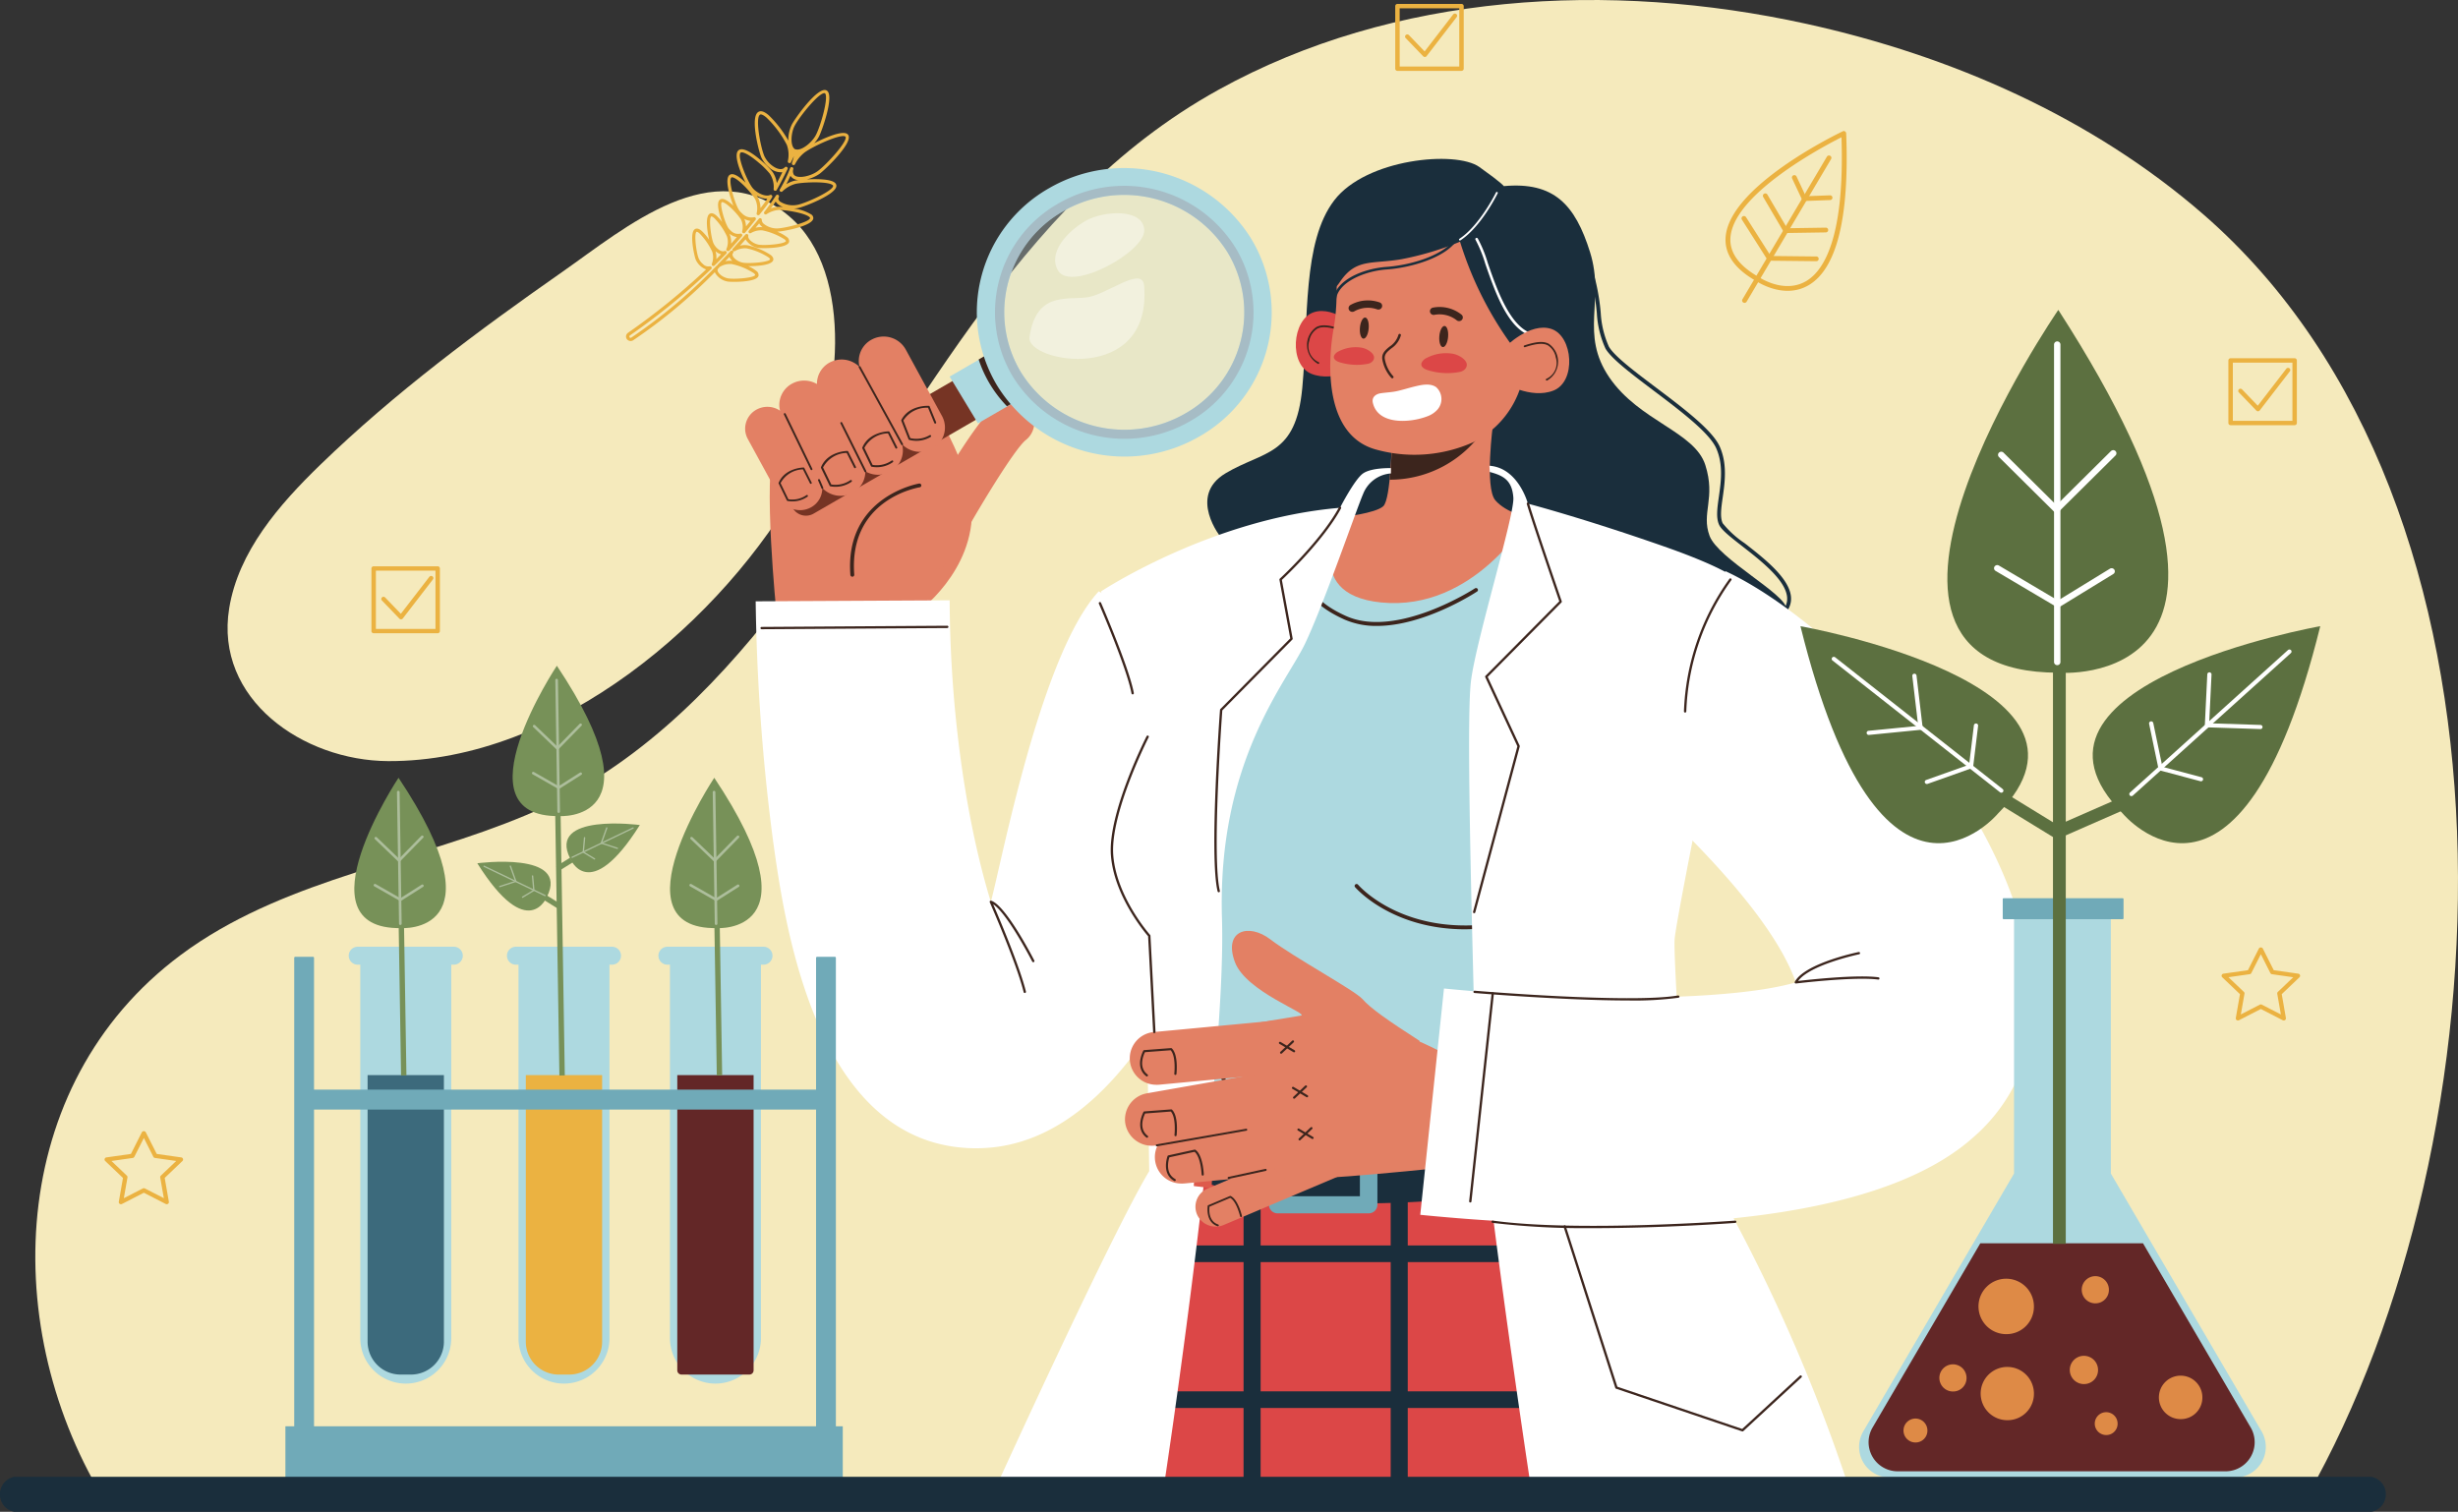 <svg id="Grupo_1076474" data-name="Grupo 1076474" xmlns="http://www.w3.org/2000/svg" xmlns:xlink="http://www.w3.org/1999/xlink" width="358" height="220.215" viewBox="0 0 358 220.215">
  <rect x="0" y="0" width="358" height="220.215" fill="#333333" stroke="none"/>
  <defs>
    <clipPath id="clip-path">
      <rect id="Rectángulo_378096" data-name="Rectángulo 378096" width="358" height="220.215" fill="none"/>
    </clipPath>
    <clipPath id="clip-path-2">
      <rect id="Rectángulo_378095" data-name="Rectángulo 378095" width="357.998" height="220.215" fill="none"/>
    </clipPath>
    <clipPath id="clip-path-3">
      <rect id="Rectángulo_378084" data-name="Rectángulo 378084" width="38.997" height="38.12" fill="none"/>
    </clipPath>
    <clipPath id="clip-path-4">
      <rect id="Rectángulo_378085" data-name="Rectángulo 378085" width="37.682" height="36.835" fill="none"/>
    </clipPath>
    <clipPath id="clip-path-5">
      <rect id="Rectángulo_378086" data-name="Rectángulo 378086" width="12.986" height="9.266" fill="none"/>
    </clipPath>
    <clipPath id="clip-path-6">
      <rect id="Rectángulo_378087" data-name="Rectángulo 378087" width="16.757" height="11.708" fill="none"/>
    </clipPath>
  </defs>
  <g id="Grupo_1075555" data-name="Grupo 1075555" clip-path="url(#clip-path)">
    <g id="Grupo_1075554" data-name="Grupo 1075554">
      <g id="Grupo_1075553" data-name="Grupo 1075553" clip-path="url(#clip-path-2)">
        <path id="Trazado_820249" data-name="Trazado 820249" d="M39.876,138.257C13.707,156.673,11.9,192.276,27.283,217.99c16.458.6,319.818,2.272,321.109,0C377.875,166.141,382.2,73.763,333.308,31.241c-16.215-14.1-36.644-23.109-57.819-27.767-28.683-6.31-60.065-4.545-85.651,9.612-30.285,16.757-43.893,49.115-64.1,75.062-9.955,12.785-21.477,24.175-36.752,30.594-16.132,6.779-34.254,9.2-48.829,19.315l-.285.2" transform="translate(-12.381 0)" fill="#f5eabc"/>
        <path id="Trazado_820250" data-name="Trazado 820250" d="M194.73,100.752c9.748,8.28,7.5,28.2,1.722,38.589-11.223,20.174-35.357,40.894-60.143,40.77-12.374-.062-25.3-9-23.141-22.261,1.342-8.254,7.222-15.052,13.3-20.933,10.8-10.459,22.929-19.475,35.275-28.107,9.165-6.408,21.9-17.479,32.99-8.059" transform="translate(-79.786 -69.247)" fill="#f5eabc"/>
        <path id="Trazado_820251" data-name="Trazado 820251" d="M403.484,239.052s8.362-5.928,7.93-15.361c-.253-5.528-5.019-13.544-5.019-13.544s-21.945.008-23.708,4.593.281,24.553.281,24.553Z" transform="translate(-269.863 -149.857)" fill="#e38064"/>
        <path id="Trazado_820252" data-name="Trazado 820252" d="M453.36,227.7a3.412,3.412,0,0,0,3.243-1.743c3.959-7.226,9.243-15.837,10.878-17.149a3.268,3.268,0,0,0,.469-4.67,3.45,3.45,0,0,0-4.778-.458c-3.422,2.749-10.474,15.349-12.552,19.144a3.28,3.28,0,0,0,1.389,4.491,3.451,3.451,0,0,0,1.351.385" transform="translate(-318.079 -144.709)" fill="#e38064"/>
        <path id="Trazado_820253" data-name="Trazado 820253" d="M422.141,259.074a.3.3,0,0,0,.042,0,.278.278,0,0,0,.26-.3c-.823-10.9,9.111-12.656,9.535-12.726a.279.279,0,0,0,.232-.319.284.284,0,0,0-.325-.227c-.109.018-10.868,1.906-10.006,13.313a.28.28,0,0,0,.261.255" transform="translate(-298.024 -175.068)" fill="#3c251d"/>
        <path id="Trazado_820254" data-name="Trazado 820254" d="M422.756,186.652l-29.809,17.241a2.227,2.227,0,0,1-3.012-.755l-1.176-1.944a2.122,2.122,0,0,1,.772-2.944l29.809-17.241Z" transform="translate(-274.443 -129.079)" fill="#763424"/>
        <path id="Trazado_820410" data-name="Trazado 820410" d="M0,0,7.713.076l.08,7.965L.08,7.965Z" transform="translate(138.312 54.852) rotate(-30.611)" fill="#add9e0"/>
        <g id="Grupo_1075543" data-name="Grupo 1075543" transform="translate(144.248 26.433)" opacity="0.33">
          <g id="Grupo_1075542" data-name="Grupo 1075542">
            <g id="Grupo_1075541" data-name="Grupo 1075541" clip-path="url(#clip-path-3)">
              <path id="Trazado_820255" data-name="Trazado 820255" d="M527.756,101.491a19.748,19.748,0,0,0-26.706-6.7,18.819,18.819,0,0,0-6.851,26.1,19.747,19.747,0,0,0,26.706,6.7,18.819,18.819,0,0,0,6.851-26.1" transform="translate(-491.479 -92.135)" fill="#cee1df"/>
            </g>
          </g>
        </g>
        <path id="Trazado_820256" data-name="Trazado 820256" d="M490.26,180.107a14.373,14.373,0,0,1-1.578-3.687l-3.027,1.751a17.706,17.706,0,0,0,1.67,3.634,17.949,17.949,0,0,0,2.455,3.18l3.027-1.751a14.591,14.591,0,0,1-2.547-3.127" transform="translate(-343.116 -125.806)" fill="#3c251d"/>
        <path id="Trazado_820257" data-name="Trazado 820257" d="M517.129,124.438a21.8,21.8,0,0,1-29.445-7.384,20.773,20.773,0,0,1,7.554-28.783,21.8,21.8,0,0,1,29.444,7.384,20.772,20.772,0,0,1-7.553,28.782m-19.855-32.8a16.908,16.908,0,0,0-6.148,23.428,17.743,17.743,0,0,0,23.967,6.01,16.908,16.908,0,0,0,6.147-23.427,17.742,17.742,0,0,0-23.966-6.01" transform="translate(-342.437 -60.862)" fill="#add9e0"/>
        <g id="Grupo_1075546" data-name="Grupo 1075546" transform="translate(144.905 27.075)" opacity="0.52" style="mix-blend-mode: multiply;isolation: isolate">
          <g id="Grupo_1075545" data-name="Grupo 1075545">
            <g id="Grupo_1075544" data-name="Grupo 1075544" clip-path="url(#clip-path-4)">
              <path id="Trazado_820258" data-name="Trazado 820258" d="M528.777,103.41a19.111,19.111,0,0,0-25.815-6.474,18.212,18.212,0,0,0-6.622,25.235,19.111,19.111,0,0,0,25.816,6.474,18.212,18.212,0,0,0,6.622-25.234m-7.309,24.1A17.743,17.743,0,0,1,497.5,121.5a16.908,16.908,0,0,1,6.148-23.428,17.742,17.742,0,0,1,23.966,6.01,16.908,16.908,0,0,1-6.148,23.427" transform="translate(-493.718 -94.373)" fill="#9fa1ad"/>
            </g>
          </g>
        </g>
        <g id="Grupo_1075549" data-name="Grupo 1075549" transform="translate(153.673 31.06)" opacity="0.42">
          <g id="Grupo_1075548" data-name="Grupo 1075548">
            <g id="Grupo_1075547" data-name="Grupo 1075547" clip-path="url(#clip-path-5)">
              <path id="Trazado_820259" data-name="Trazado 820259" d="M528.01,109.386c2.581-1.493,8.379-1.894,8.565,1.292s-10.649,9.112-12.547,5.948c-1.549-2.581,1.315-5.7,3.982-7.24" transform="translate(-523.592 -108.262)" fill="#fff"/>
            </g>
          </g>
        </g>
        <g id="Grupo_1075552" data-name="Grupo 1075552" transform="translate(149.939 40.57)" opacity="0.42">
          <g id="Grupo_1075551" data-name="Grupo 1075551">
            <g id="Grupo_1075550" data-name="Grupo 1075550" clip-path="url(#clip-path-6)">
              <path id="Trazado_820260" data-name="Trazado 820260" d="M519.075,144.181c2.931-.276,8.26-4.777,8.5-1.693,1.134,14.52-17.21,11.106-16.7,7.473.909-6.43,5.11-5.49,8.2-5.781" transform="translate(-510.869 -141.412)" fill="#fff"/>
            </g>
          </g>
        </g>
        <path id="Trazado_820261" data-name="Trazado 820261" d="M393.175,172.763l5.29,9.7a3.508,3.508,0,0,1-1.5,4.8,3.681,3.681,0,0,1-4.32-.689,3.512,3.512,0,0,1-1.8,4.026,3.687,3.687,0,0,1-3.548-.086,3.521,3.521,0,0,1-1.907,3.152,3.682,3.682,0,0,1-4.366-.733,3.157,3.157,0,0,1-1.71,2.861,3.294,3.294,0,0,1-4.4-1.311l-4.743-8.694a3.121,3.121,0,0,1-.374-1.259,3.168,3.168,0,0,1,1.715-3.046,3.305,3.305,0,0,1,3.368.2,3.436,3.436,0,0,1-.106-.579,3.534,3.534,0,0,1,1.913-3.4,3.688,3.688,0,0,1,3.558.092,3.516,3.516,0,0,1,1.9-3.159,3.68,3.68,0,0,1,4.318.687,3.49,3.49,0,0,1-.115-.627,3.533,3.533,0,0,1,1.913-3.4,3.673,3.673,0,0,1,4.912,1.462" transform="translate(-261.26 -121.857)" fill="#e38064"/>
        <path id="Trazado_820262" data-name="Trazado 820262" d="M432.344,197.372a.144.144,0,0,0,.165.023.135.135,0,0,0,.057-.185l-6.185-11.248a.143.143,0,0,0-.19-.057.136.136,0,0,0-.057.185l6.185,11.249a.134.134,0,0,0,.025.033" transform="translate(-301.053 -132.559)" fill="#3c251d"/>
        <path id="Trazado_820263" data-name="Trazado 820263" d="M420.569,221.562a.143.143,0,0,0,.159.026.135.135,0,0,0,.065-.184l-3.511-7.042a.141.141,0,0,0-.187-.063.135.135,0,0,0-.065.183l3.511,7.042a.144.144,0,0,0,.028.037" transform="translate(-294.623 -152.808)" fill="#3c251d"/>
        <path id="Trazado_820264" data-name="Trazado 820264" d="M392.891,218.016a.142.142,0,0,0,.158.026.135.135,0,0,0,.066-.182l-3.891-8.026a.138.138,0,0,0-.186-.065.135.135,0,0,0-.067.182l3.89,8.026a.122.122,0,0,0,.029.039" transform="translate(-274.8 -149.577)" fill="#3c251d"/>
        <path id="Trazado_820265" data-name="Trazado 820265" d="M406.468,244.632a.141.141,0,0,0,.152.029.136.136,0,0,0,.076-.179l-.491-1.152a.141.141,0,0,0-.183-.074.136.136,0,0,0-.076.179l.491,1.152a.138.138,0,0,0,.031.045" transform="translate(-286.794 -173.459)" fill="#3c251d"/>
        <path id="Trazado_820266" data-name="Trazado 820266" d="M447.244,208.195a.155.155,0,0,0,.01.04l1.055,2.692a.14.14,0,0,0,.091.084,4.063,4.063,0,0,0,3.126-.431.144.144,0,0,0,.046-.2.147.147,0,0,0-.2-.046,3.84,3.84,0,0,1-2.818.42l-1.006-2.566a4.038,4.038,0,0,1,3.6-1.854l.909,2.22a.145.145,0,0,0,.188.079.141.141,0,0,0,.081-.184l-.944-2.306a.145.145,0,0,0-.124-.089c-.028,0-2.838-.178-4,2.061a.139.139,0,0,0-.015.074" transform="translate(-315.979 -146.939)" fill="#3c251d"/>
        <path id="Trazado_820267" data-name="Trazado 820267" d="M427.867,221.446a.139.139,0,0,0,.013.039l1.262,2.606a.141.141,0,0,0,.1.077,4.057,4.057,0,0,0,3.083-.662.144.144,0,0,0,.031-.2.147.147,0,0,0-.2-.031,3.835,3.835,0,0,1-2.777.628l-1.2-2.483a4.022,4.022,0,0,1,3.442-2.116l1.08,2.145a.145.145,0,0,0,.194.065.141.141,0,0,0,.066-.189l-1.121-2.228a.144.144,0,0,0-.13-.08c-.029,0-2.844.034-3.825,2.353a.139.139,0,0,0-.009.075" transform="translate(-302.288 -156.183)" fill="#3c251d"/>
        <path id="Trazado_820268" data-name="Trazado 820268" d="M407.369,231.386a.141.141,0,0,0,.013.039l1.262,2.606a.141.141,0,0,0,.1.077,4.057,4.057,0,0,0,3.083-.662.144.144,0,0,0,.031-.2.147.147,0,0,0-.2-.031,3.834,3.834,0,0,1-2.777.628l-1.2-2.483a4.022,4.022,0,0,1,3.443-2.116l1.08,2.145a.145.145,0,0,0,.194.065.141.141,0,0,0,.066-.189l-1.122-2.228a.145.145,0,0,0-.13-.08c-.029,0-2.844.034-3.825,2.353a.143.143,0,0,0-.009.075" transform="translate(-287.806 -163.271)" fill="#3c251d"/>
        <path id="Trazado_820269" data-name="Trazado 820269" d="M386.351,239.639a.147.147,0,0,0,.012.037l1.2,2.468a.133.133,0,0,0,.092.073,3.843,3.843,0,0,0,2.921-.628.136.136,0,0,0,.029-.188.139.139,0,0,0-.192-.029,3.631,3.631,0,0,1-2.63.6l-1.14-2.352a3.81,3.81,0,0,1,3.26-2l1.023,2.032a.137.137,0,0,0,.183.061.134.134,0,0,0,.063-.179l-1.062-2.11a.137.137,0,0,0-.123-.076c-.027,0-2.693.032-3.623,2.228a.135.135,0,0,0-.009.071" transform="translate(-272.957 -169.248)" fill="#3c251d"/>
        <path id="Trazado_820270" data-name="Trazado 820270" d="M407.128,381.358c25.222,0,38.494-41.811,44.159-66.735l-26.326-14.386c-8.475,9.148-14.184,39.7-15.715,45.221-3.1-10.058-5.907-25.746-6-43.913l-28.251.146a296.054,296.054,0,0,0,2.514,34.756c1.711,12.284,6.253,44.912,29.622,44.912" transform="translate(-264.933 -214.1)" fill="#fff"/>
        <path id="Trazado_820271" data-name="Trazado 820271" d="M594.261,594.014s15.218,11.232,27.641,45.234H501.245s11.957-34.761,26.4-45.538Z" transform="translate(-354.131 -423.377)" fill="#dc4747"/>
        <path id="Trazado_820272" data-name="Trazado 820272" d="M642.278,84.644c7.3-.668,10.4,2.671,12.579,9.654s-1.553,11.84,2.8,18.215,12.423,7.893,13.976,12.75-.621,6.982.621,10.322,11.18,8.5,11.18,10.625-1.863,4.857-1.863,4.857l-73.605-10.929-6.833-4.25s-4.969-6.072.621-9.411,10.249-2.429,11.18-12.447,0-21.251,4.659-27.323,17.7-7.286,21.119-4.857,3.571,2.793,3.571,2.793" transform="translate(-423.261 -57.532)" fill="#1a2e3c"/>
        <path id="Trazado_820273" data-name="Trazado 820273" d="M578.648,330.72c.866-16.521,8.7-32.618,9.572-49.007a11.686,11.686,0,0,1,1.481-.734c8.56-3.171,10.871-11.6,8.855-18.319,4.435-.089,7.97.033,7.97.033l23.608-.008c1.5.2,2.919.452,4.325.707a21.753,21.753,0,0,0-2.582,2.338c-7.592,8.148-6.024,20.165-5.535,30.245.864,17.792-3.22,34.917-1.551,52.7a15.007,15.007,0,0,0,3.413,8.289c-14.533,2.292-34.785,3.94-45.9-1.977,0,0-1.657-.2-3.727-4.453-1.018-2.089-1.534-7.967-1.8-13.405a13.889,13.889,0,0,0,1.87-6.4" transform="translate(-407.495 -187.28)" fill="#add9e0"/>
        <path id="Trazado_820274" data-name="Trazado 820274" d="M652.442,160.792s-3.678-3.757-6.817-2.694-3.637,7.649-.291,8.968,7.411-1.208,7.411-1.208Z" transform="translate(-454.308 -112.606)" fill="#dc4747"/>
        <path id="Trazado_820275" data-name="Trazado 820275" d="M650.082,170.8a.137.137,0,0,1-.04-.011,3.169,3.169,0,0,1-.227-5.357c.762-.4,1.789-.326,3.544.249a.134.134,0,0,1,.087.17.14.14,0,0,1-.174.085c-1.654-.543-2.648-.623-3.326-.268a2.6,2.6,0,0,0-1.16,1.768,2.543,2.543,0,0,0,1.369,3.108.133.133,0,0,1,.069.177.138.138,0,0,1-.141.079" transform="translate(-458.089 -117.791)" fill="#3c251d"/>
        <path id="Trazado_820276" data-name="Trazado 820276" d="M683.827,215.251s-1.247,9.274.336,11.12,4.849,2.529,4.849,2.529-7.9,13.7-21.478,12.354c-12.232-1.216-5.649-12.447-5.649-12.447s4.816-.532,5.953-1.568,1.248-9.8,1.248-9.8Z" transform="translate(-466.373 -153.497)" fill="#e38064"/>
        <path id="Trazado_820277" data-name="Trazado 820277" d="M703.532,216.99l-5.843.532-7.781,1.153a46.821,46.821,0,0,1-.3,5.935,16.446,16.446,0,0,0,13.922-7.621" transform="translate(-487.211 -154.737)" fill="#3c251d"/>
        <path id="Trazado_820278" data-name="Trazado 820278" d="M661.583,102.212c-1,2.474-.041,6.27-.958,11.434s-1.313,15.553,6.184,17.6a20.946,20.946,0,0,0,14.1-1.046,13.536,13.536,0,0,0,7.022-8.317l3.406-11.585a13.921,13.921,0,0,0-10.078-17.432q-.269-.066-.547-.124c-15.282-3.209-19.126,9.471-19.126,9.471" transform="translate(-466.39 -65.763)" fill="#e38064"/>
        <path id="Trazado_820279" data-name="Trazado 820279" d="M715.5,167.088c.073-.85-.154-1.562-.507-1.591s-.7.636-.771,1.486.154,1.562.507,1.591.7-.636.771-1.486" transform="translate(-504.589 -118.016)" fill="#3c251d"/>
        <path id="Trazado_820280" data-name="Trazado 820280" d="M676.095,162.8c.073-.85-.154-1.562-.507-1.591s-.7.636-.771,1.486.154,1.562.507,1.591.7-.636.771-1.486" transform="translate(-476.75 -114.957)" fill="#3c251d"/>
        <path id="Trazado_820281" data-name="Trazado 820281" d="M687.419,175.974a.185.185,0,0,0,.1-.048.176.176,0,0,0,.008-.253,5.063,5.063,0,0,1-1.228-2.528c-.086-.675.369-1.048.946-1.52a3.381,3.381,0,0,0,1.4-1.909.179.179,0,0,0-.142-.212.182.182,0,0,0-.217.139,3.053,3.053,0,0,1-1.277,1.707c-.583.477-1.186.969-1.075,1.838a5.342,5.342,0,0,0,1.324,2.729.186.186,0,0,0,.154.055" transform="translate(-484.61 -120.872)" fill="#3c251d"/>
        <path id="Trazado_820282" data-name="Trazado 820282" d="M713.818,157.977a.555.555,0,0,1-.362-.15,4.035,4.035,0,0,0-3.236-.758.549.549,0,0,1-.622-.455.54.54,0,0,1,.466-.608,5.119,5.119,0,0,1,4.156,1.049.529.529,0,0,1,.01.76.555.555,0,0,1-.413.162" transform="translate(-501.329 -111.203)" fill="#3c251d"/>
        <path id="Trazado_820283" data-name="Trazado 820283" d="M673.725,153.853a.559.559,0,0,1-.392-.025,4.055,4.055,0,0,0-3.311.324.557.557,0,0,1-.74-.23.531.531,0,0,1,.236-.724,5.147,5.147,0,0,1,4.278-.344.532.532,0,0,1,.265.714.544.544,0,0,1-.335.285" transform="translate(-472.805 -108.784)" fill="#3c251d"/>
        <path id="Trazado_820284" data-name="Trazado 820284" d="M686.888,115.586a51.271,51.271,0,0,1-7.942-15.638,43.68,43.68,0,0,1-8.533,2.552c-4.334.748-6.605-.154-8.926,3.261s-1.218-1.833-1.218-1.833,2.469-17.833,22.788-11.944,6.135,25.831,6.135,25.831Z" transform="translate(-466.295 -64.743)" fill="#1a2e3c"/>
        <path id="Trazado_820285" data-name="Trazado 820285" d="M710.969,179.772c.741.425,1.365,1.13.707,1.869a1.489,1.489,0,0,1-.794.4,9.643,9.643,0,0,1-4.442-.218c-.507-.136-1.317-.481-1.063-1.142a1.482,1.482,0,0,1,.751-.7,6.044,6.044,0,0,1,3.841-.59,3.349,3.349,0,0,1,1,.387" transform="translate(-498.317 -127.854)" fill="#dc4747"/>
        <path id="Trazado_820286" data-name="Trazado 820286" d="M666.894,176.7c.655.376,1.208,1,.626,1.653a1.314,1.314,0,0,1-.7.35,8.531,8.531,0,0,1-3.929-.193c-.448-.121-1.165-.425-.941-1.01a1.312,1.312,0,0,1,.664-.621,5.347,5.347,0,0,1,3.4-.522,2.959,2.959,0,0,1,.884.342" transform="translate(-467.637 -125.702)" fill="#dc4747"/>
        <path id="Trazado_820287" data-name="Trazado 820287" d="M724.182,104.512a.137.137,0,0,0,.06-.022c3-1.956,5.325-6.659,5.423-6.858a.133.133,0,0,0-.065-.179.139.139,0,0,0-.184.063c-.023.048-2.391,4.836-5.327,6.751a.132.132,0,0,0-.038.186.139.139,0,0,0,.13.059" transform="translate(-511.529 -69.484)" fill="#fff"/>
        <path id="Trazado_820288" data-name="Trazado 820288" d="M684.561,196.244c-.729.141-1.464.171-2.195.277-.78.113-1.368.591-1.178,1.4.768,3.27,5.444,2.912,7.882,1.981a3.642,3.642,0,0,0,1.524-.994,2.33,2.33,0,0,0-.189-3.274c-.89-.623-2.155-.326-3.13-.094-.836.2-1.654.465-2.493.656-.074.017-.147.032-.221.046" transform="translate(-481.236 -139.243)" fill="#fff"/>
        <path id="Trazado_820289" data-name="Trazado 820289" d="M662.024,130.182a.19.19,0,0,0,.188-.158c.366-2.322,4.019-3.959,7.339-4.2,3.781-.273,8.478-1.778,10.141-4.126a.184.184,0,0,0-.048-.26.194.194,0,0,0-.266.047c-1.595,2.252-6.164,3.7-9.855,3.967-3.422.247-7.279,1.914-7.689,4.515a.187.187,0,0,0,.16.213l.03,0" transform="translate(-467.586 -86.575)" fill="#1a2e3c"/>
        <path id="Trazado_820290" data-name="Trazado 820290" d="M741.11,135.2a.187.187,0,0,0,.015-.373c-3.682-.3-5.783-6.369-7.174-10.382a18.271,18.271,0,0,0-1.473-3.606.2.2,0,0,0-.266-.048.184.184,0,0,0-.049.26,18.708,18.708,0,0,1,1.426,3.514c1.507,4.351,3.571,10.31,7.5,10.635h.016" transform="translate(-517.252 -86.112)" fill="#fff"/>
        <path id="Trazado_820291" data-name="Trazado 820291" d="M745.969,169.254s3.678-3.757,6.817-2.694,3.637,7.649.291,8.968-7.411-1.208-7.411-1.208Z" transform="translate(-526.815 -118.64)" fill="#e38064"/>
        <path id="Trazado_820292" data-name="Trazado 820292" d="M759.509,179.261a.138.138,0,0,0,.041-.011,3.169,3.169,0,0,0,.227-5.357c-.762-.4-1.789-.326-3.544.249a.134.134,0,0,0-.086.17.139.139,0,0,0,.174.085c1.654-.543,2.648-.623,3.326-.268a2.6,2.6,0,0,1,1.16,1.768,2.543,2.543,0,0,1-1.369,3.108.133.133,0,0,0-.069.178.138.138,0,0,0,.141.079" transform="translate(-534.213 -123.826)" fill="#3c251d"/>
        <path id="Trazado_820293" data-name="Trazado 820293" d="M811,170.844a.291.291,0,0,1-.145-.039.274.274,0,0,1-.1-.381c1.71-2.83-2.843-6.38-6.168-8.972-1.684-1.313-3.013-2.349-3.371-3.117-.474-1.021-.272-2.444-.038-4.094.31-2.19.661-4.671-.379-7.044-1-2.29-5.333-5.555-9.154-8.435-3.148-2.375-6.123-4.619-6.983-6.11a14.233,14.233,0,0,1-1.256-5.15,30.974,30.974,0,0,0-3.712-12.257.275.275,0,0,1,.111-.379.285.285,0,0,1,.387.109,31.488,31.488,0,0,1,3.779,12.455,13.847,13.847,0,0,0,1.189,4.947c.8,1.393,3.729,3.6,6.831,5.942,4.066,3.065,8.268,6.234,9.332,8.659,1.1,2.514.722,5.189.419,7.337-.223,1.563-.414,2.915-.007,3.788a14.313,14.313,0,0,0,3.2,2.91c3.49,2.721,8.268,6.445,6.3,9.693a.282.282,0,0,1-.245.137" transform="translate(-550.83 -81.887)" fill="#1a2e3c"/>
        <path id="Trazado_820294" data-name="Trazado 820294" d="M526.132,639.334V628.557h19.255v10.777h2.484V628.557h18.945v10.777H569.3V628.557h19.877v10.777h2.484V628.557h18.945v10.777h2.485V628.557H627.68c-.369-.833-.738-1.631-1.107-2.429H613.092V607.306h2.873c-.6-.863-1.175-1.66-1.743-2.429h-1.13v-1.5c-.88-1.138-1.706-2.148-2.485-3.057v4.559H591.662V594.042l-2.484-.011v10.847H569.3V593.94l-2.485-.011v10.948H547.872V593.842l-2.484-.011v11.046H527.956c-.535.8-1.064,1.6-1.581,2.429h19.013v18.822H526.132V607.7c-.855,1.381-1.683,2.794-2.484,4.224v14.2h-7.011c-.367.837-.713,1.642-1.046,2.429h8.057v10.777Zm65.53-32.028h18.945v18.822H591.662Zm-22.361,0h19.877v18.822H569.3Zm-21.429,0h18.945v18.822H547.872Z" transform="translate(-364.266 -423.464)" fill="#1a2e3c"/>
        <path id="Trazado_820295" data-name="Trazado 820295" d="M589.073,576.405a209.342,209.342,0,0,0,66.151-1.214l1.087,5.616s-47.672,10.17-67.239.456Z" transform="translate(-416.181 -410.171)" fill="#1a2e3c"/>
        <path id="Trazado_820296" data-name="Trazado 820296" d="M811.553,430.806a.283.283,0,0,1-.269-.189c-2.656-7.59-6.371-15.881-6.409-15.966a.274.274,0,0,1,.147-.366.287.287,0,0,1,.374.144c.038.083,3.763,8.4,6.426,16.009a.277.277,0,0,1-.178.353.259.259,0,0,1-.091.015" transform="translate(-568.628 -295.411)" fill="#3c251d"/>
        <path id="Trazado_820297" data-name="Trazado 820297" d="M803.34,428.332a.28.28,0,0,1-.181-.063l-4.556-3.644a.273.273,0,0,1-.04-.392.286.286,0,0,1,.4-.039l4.556,3.644a.273.273,0,0,1,.04.392.284.284,0,0,1-.22.1" transform="translate(-564.142 -302.449)" fill="#3c251d"/>
        <path id="Trazado_820298" data-name="Trazado 820298" d="M688.345,455.425c-10.771,0-15.988-6.06-16.057-6.142a.273.273,0,0,1,.04-.392.286.286,0,0,1,.4.039c.089.109,9.212,10.674,28.458,3.356a.283.283,0,0,1,.367.159.274.274,0,0,1-.163.359,36.6,36.6,0,0,1-13.047,2.621" transform="translate(-474.927 -320.06)" fill="#3c251d"/>
        <path id="Trazado_820299" data-name="Trazado 820299" d="M657.766,295.532a11.5,11.5,0,0,1-4.738-.938c-3.107-1.4-5-3.059-5.643-4.95a3.773,3.773,0,0,1,.127-2.925.286.286,0,0,1,.385-.11.274.274,0,0,1,.114.377,3.248,3.248,0,0,0-.078,2.5c.583,1.706,2.427,3.3,5.331,4.6,7.426,3.339,18.656-3.952,18.772-4.025a.289.289,0,0,1,.394.075.273.273,0,0,1-.078.386c-.378.25-7.711,5.009-14.585,5.009" transform="translate(-457.219 -204.357)" fill="#3c251d"/>
        <path id="Trazado_820300" data-name="Trazado 820300" d="M644.23,590.729H630.979a1.259,1.259,0,0,1-1.274-1.245v-7.69a1.26,1.26,0,0,1,1.274-1.246H644.23a1.26,1.26,0,0,1,1.274,1.246v7.69a1.259,1.259,0,0,1-1.274,1.245m-11.977-2.491h10.7v-5.2h-10.7Z" transform="translate(-444.888 -413.991)" fill="#70aab8"/>
        <path id="Trazado_820301" data-name="Trazado 820301" d="M729.634,590.819l.207-7.489,4.348-.2v8.3Z" transform="translate(-515.488 -415.831)" fill="#de5a4c"/>
        <path id="Trazado_820302" data-name="Trazado 820302" d="M789.366,583.712l-.828-6.578,3.83-.708,1.035,6.78Z" transform="translate(-557.104 -411.052)" fill="#de5a4c"/>
        <path id="Trazado_820303" data-name="Trazado 820303" d="M732.037,237.372c1.942.518,3.267,1.165,3.443,3.754s-5.474,20.885-6.18,26.753.177,35.728.53,50.744,8.122,66.105,8.122,66.105l46.261.172a248.9,248.9,0,0,0-23.66-51.089s-1.766-25.027-1.589-28.306,10.065-51.434,10.065-51.434.176-1.726-11.654-5.868-19.776-6.214-19.776-6.214-1.369-5.221-5.606-5.523Z" transform="translate(-515.064 -168.625)" fill="#fff"/>
        <path id="Trazado_820304" data-name="Trazado 820304" d="M552.806,238.441a4.718,4.718,0,0,0-4.061,3.02c-.971,2.244-5.739,16.138-8.475,21.834S527.5,280.468,528.2,303.251s-8.475,82.847-8.475,82.847l-24.014-.921s16.48-36.131,21.895-45.106l-.471-30.607s-4.709-7.134-4-15.419-2.531-38.432-2.531-38.432S526.674,245,545.39,243.446c0,0,2.119-4.142,3.355-5.005s4.061-.777,4.061-.777Z" transform="translate(-350.224 -169.478)" fill="#fff"/>
        <path id="Trazado_820305" data-name="Trazado 820305" d="M595.012,586.381l.31-6.679-2.588-.1-.311,6.477Z" transform="translate(-418.549 -413.316)" fill="#de5a4c"/>
        <path id="Trazado_820306" data-name="Trazado 820306" d="M637,597.878h-4.349a.279.279,0,1,1,0-.557H637a.279.279,0,1,1,0,.557" transform="translate(-446.77 -425.952)" fill="#edbc2c"/>
        <path id="Trazado_820307" data-name="Trazado 820307" d="M611.349,545.861a.52.52,0,0,1-.251-.07c-1.18-.627-4.886-5.875-5.523-8.476a.284.284,0,0,1,.552-.131c.57,2.319,3.821,7.052,5.068,8a33.06,33.06,0,0,0-1.167-4.07,67.651,67.651,0,0,1-1.975-6.952.281.281,0,0,1,.227-.327.293.293,0,0,1,.334.222,66.6,66.6,0,0,0,1.957,6.889c1.174,3.635,1.41,4.514,1.024,4.826a.391.391,0,0,1-.247.085" transform="translate(-427.834 -380.68)" fill="#3c251d"/>
        <path id="Trazado_820308" data-name="Trazado 820308" d="M638.7,488.649c-4.664-3-7.224-4.81-8.321-6.082s-9.989-6.079-13.422-8.708c-3.178-2.434-6.894-1.292-5.157,3.331,1.622,4.317,10.961,7.554,9.575,7.774-4.277.681-5.831.974-5.831.974l3.7,18.075,3.135,2.973,9.058-1.658Z" transform="translate(-431.927 -337.023)" fill="#e38064"/>
        <path id="Trazado_820309" data-name="Trazado 820309" d="M595.981,591.176a2.98,2.98,0,0,0,1.366-.234l16.343-6.924a2.865,2.865,0,0,0,1.537-3.8,2.98,2.98,0,0,0-3.889-1.5L595,585.642a2.865,2.865,0,0,0-1.537,3.8,2.953,2.953,0,0,0,2.523,1.733" transform="translate(-419.107 -412.514)" fill="#e38064"/>
        <path id="Trazado_820310" data-name="Trazado 820310" d="M597.361,540.187h.009l6.319-.61a.2.2,0,0,0,.166-.13l.242-.705a.19.19,0,0,0-.124-.242.194.194,0,0,0-.247.12l-.2.588-6.188.6a.191.191,0,0,0,.025.381" transform="translate(-421.895 -383.999)" fill="#3c251d"/>
        <path id="Trazado_820311" data-name="Trazado 820311" d="M564.36,527.418a4.039,4.039,0,0,0,.637-.009l17.85-1.682a3.856,3.856,0,1,0-.755-7.672l-17.85,1.682a3.847,3.847,0,0,0,.118,7.681" transform="translate(-396.12 -369.413)" fill="#e38064"/>
        <path id="Trazado_820312" data-name="Trazado 820312" d="M576.8,577.573a4.055,4.055,0,0,0,.637-.009l17.85-1.682a3.88,3.88,0,0,0,3.547-4.205,3.925,3.925,0,0,0-4.3-3.467l-17.85,1.682a3.847,3.847,0,0,0,.118,7.681" transform="translate(-404.908 -405.181)" fill="#e38064"/>
        <path id="Trazado_820313" data-name="Trazado 820313" d="M561.941,553.491a4.143,4.143,0,0,0,.958-.052l20.733-3.648a3.861,3.861,0,0,0,3.181-4.473,3.937,3.937,0,0,0-4.578-3.111L561.5,545.854a3.86,3.86,0,0,0-3.181,4.473,3.91,3.91,0,0,0,3.62,3.164" transform="translate(-394.41 -386.606)" fill="#e38064"/>
        <path id="Trazado_820314" data-name="Trazado 820314" d="M656.617,525.108s-8.253-4.382-11.036-3.733c-7.9,1.84-10.917,3.75-10.917,3.75s-5.289,17.763-1.194,18.292c3.854.5,24.4-1.729,24.4-1.729Z" transform="translate(-446.45 -371.748)" fill="#e38064"/>
        <path id="Trazado_820315" data-name="Trazado 820315" d="M635.216,530.037a.154.154,0,0,0,.045.092.164.164,0,0,0,.229,0l1.716-1.624a.155.155,0,0,0,0-.224.164.164,0,0,0-.229,0l-1.716,1.624a.157.157,0,0,0-.048.132" transform="translate(-448.781 -376.688)" fill="#3c251d"/>
        <path id="Trazado_820316" data-name="Trazado 820316" d="M637.023,530.307a.155.155,0,0,1-.023.1.164.164,0,0,1-.222.053l-2.042-1.21a.156.156,0,0,1-.055-.218.163.163,0,0,1,.222-.054l2.042,1.21a.158.158,0,0,1,.077.118" transform="translate(-448.388 -377.201)" fill="#3c251d"/>
        <path id="Trazado_820317" data-name="Trazado 820317" d="M641.66,552.874a.154.154,0,0,0,.045.092.164.164,0,0,0,.229,0l1.716-1.624a.155.155,0,0,0,0-.224.164.164,0,0,0-.229,0l-1.716,1.624a.156.156,0,0,0-.048.132" transform="translate(-453.333 -392.973)" fill="#3c251d"/>
        <path id="Trazado_820318" data-name="Trazado 820318" d="M643.469,553.146a.155.155,0,0,1-.023.1.164.164,0,0,1-.222.054l-2.042-1.21a.156.156,0,0,1-.055-.218.164.164,0,0,1,.222-.054l2.042,1.21a.158.158,0,0,1,.077.118" transform="translate(-452.941 -393.487)" fill="#3c251d"/>
        <path id="Trazado_820319" data-name="Trazado 820319" d="M644.381,574.047a.156.156,0,0,0,.045.092.165.165,0,0,0,.229,0l1.716-1.624a.155.155,0,0,0,0-.224.164.164,0,0,0-.229,0l-1.716,1.624a.156.156,0,0,0-.048.132" transform="translate(-455.256 -408.072)" fill="#3c251d"/>
        <path id="Trazado_820320" data-name="Trazado 820320" d="M646.188,574.318a.153.153,0,0,1-.023.1.164.164,0,0,1-.222.054l-2.042-1.21a.156.156,0,0,1-.055-.218.164.164,0,0,1,.222-.054l2.042,1.21a.157.157,0,0,1,.077.118" transform="translate(-454.862 -408.586)" fill="#3c251d"/>
        <path id="Trazado_820321" data-name="Trazado 820321" d="M573.567,575.482a.168.168,0,0,0,0,.042.145.145,0,0,0,.169.117l13.028-2.275a.148.148,0,0,0,.119-.165.145.145,0,0,0-.168-.117l-13.028,2.275a.143.143,0,0,0-.121.122" transform="translate(-405.226 -408.668)" fill="#3c251d"/>
        <path id="Trazado_820322" data-name="Trazado 820322" d="M609.209,594.761a.227.227,0,0,0,0,.049.154.154,0,0,0,.176.111l5.387-1.165a.145.145,0,1,0-.063-.283l-5.386,1.165a.147.147,0,0,0-.114.123" transform="translate(-430.407 -423.207)" fill="#3c251d"/>
        <path id="Trazado_820323" data-name="Trazado 820323" d="M566.734,536.257a.157.157,0,0,0,.135-.059.154.154,0,0,0-.028-.217c-1.379-1.049-.576-2.861-.38-3.255l3.745-.282c.8.892.534,3.4.53,3.423a.155.155,0,0,0,.139.171h.008a.156.156,0,0,0,.167-.136c.013-.112.3-2.782-.67-3.726a.171.171,0,0,0-.125-.046l-3.908.295a.155.155,0,0,0-.125.082c-.013.022-1.307,2.4.424,3.718a.151.151,0,0,0,.087.032" transform="translate(-399.702 -379.463)" fill="#3c251d"/>
        <path id="Trazado_820324" data-name="Trazado 820324" d="M566.813,567.384a.157.157,0,0,0,.135-.059.153.153,0,0,0-.028-.217c-1.379-1.049-.576-2.861-.38-3.255l3.745-.282c.8.892.534,3.4.53,3.423a.155.155,0,0,0,.139.171h.008a.156.156,0,0,0,.167-.137c.013-.112.3-2.782-.67-3.726a.171.171,0,0,0-.124-.046l-3.908.295a.155.155,0,0,0-.125.082c-.013.022-1.307,2.4.424,3.719a.153.153,0,0,0,.087.032" transform="translate(-399.757 -401.66)" fill="#3c251d"/>
        <path id="Trazado_820325" data-name="Trazado 820325" d="M579.884,588.247a.156.156,0,0,0,.125-.078.154.154,0,0,0-.06-.21c-1.518-.845-.989-2.751-.853-3.169l3.665-.8c.927.77,1.027,3.287,1.027,3.287a.163.163,0,0,0,.163.176h.006a.155.155,0,0,0,.147-.159c0-.113-.112-2.8-1.21-3.594a.173.173,0,0,0-.13-.028l-3.824.839a.154.154,0,0,0-.112.1c-.01.023-.942,2.56.965,3.62a.153.153,0,0,0,.09.019" transform="translate(-408.777 -416.214)" fill="#3c251d"/>
        <path id="Trazado_820326" data-name="Trazado 820326" d="M600.745,611.617a.135.135,0,0,0,.008-.259c-1.448-.484-1.313-2.209-1.266-2.59l3.019-1.28c.927.514,1.435,2.665,1.44,2.688a.138.138,0,0,0,.165.1l.007,0a.135.135,0,0,0,.1-.16c-.022-.1-.566-2.388-1.644-2.9a.152.152,0,0,0-.116,0l-3.151,1.336a.133.133,0,0,0-.079.1c0,.022-.381,2.354,1.438,2.961a.136.136,0,0,0,.081,0" transform="translate(-423.33 -433)" fill="#3c251d"/>
        <path id="Trazado_820327" data-name="Trazado 820327" d="M731.659,385.151c19.637,0,42.414-2.517,53.777-12.764a25.276,25.276,0,0,0,8.662-19.508c-.6-26.885-28.777-55.447-44.845-62.869l-15.185,29.342c9.291,8.366,22,20.786,25.426,30.55-9.213,2.7-31.437,2.86-51.248.891l-3.454,32.967c6.477.65,16.21,1.391,26.868,1.391" transform="translate(-497.936 -206.807)" fill="#fff"/>
        <path id="Trazado_820328" data-name="Trazado 820328" d="M753.733,504.424c-9.31,0-22.247-1.075-22.419-1.088a.168.168,0,0,1,.016-.335h.016c.225.02,22.655,1.89,29.62.692.107.007.182.046.2.137a.17.17,0,0,1-.14.194,48.666,48.666,0,0,1-7.29.4" transform="translate(-516.564 -358.692)" fill="#3c251d"/>
        <path id="Trazado_820329" data-name="Trazado 820329" d="M754.973,620.8a113.287,113.287,0,0,1-14.639-.764.168.168,0,0,1-.145-.189.158.158,0,0,1,.194-.141c12.2,1.706,35.049.017,35.276,0a.174.174,0,0,1,.185.155.172.172,0,0,1-.158.181c-.154.011-10.321.762-20.713.762" transform="translate(-522.945 -441.909)" fill="#3c251d"/>
        <path id="Trazado_820330" data-name="Trazado 820330" d="M890.765,487.937a.168.168,0,0,1-.151-.246c1.432-2.684,8.976-4.277,9.3-4.342a.172.172,0,0,1,.2.128.167.167,0,0,1-.131.2c-.073.015-7.139,1.506-8.885,3.887,1.659-.192,8.555-.951,11.7-.533a.166.166,0,0,1,.147.187.16.16,0,0,1-.191.143c-3.485-.455-11.878.564-11.962.575a.078.078,0,0,1-.022,0" transform="translate(-629.207 -344.675)" fill="#3c251d"/>
        <path id="Trazado_820331" data-name="Trazado 820331" d="M731.135,314.959a.135.135,0,0,1-.042-.007.164.164,0,0,1-.122-.2l6.458-24.107-4.683-10.071a.166.166,0,0,1,.033-.186l10.755-10.858c-.381-1.109-3.9-11.364-4.736-14.178a.168.168,0,0,1,.118-.208.174.174,0,0,1,.211.114c.873,2.955,4.725,14.148,4.766,14.261a.166.166,0,0,1-.04.17l-10.746,10.85,4.658,10.021a.16.16,0,0,1,.009.111L731.3,314.833a.169.169,0,0,1-.165.126" transform="translate(-516.428 -181.939)" fill="#3c251d"/>
        <path id="Trazado_820332" data-name="Trazado 820332" d="M835.809,313.193h0a.169.169,0,0,1-.167-.171,35.1,35.1,0,0,1,6.631-19.315.174.174,0,0,1,.238-.028.163.163,0,0,1,.029.235,34.745,34.745,0,0,0-6.556,19.116.17.17,0,0,1-.171.163" transform="translate(-590.38 -209.398)" fill="#3c251d"/>
        <path id="Trazado_820333" data-name="Trazado 820333" d="M801.954,652.135a.247.247,0,0,1-.056-.009l-18.364-6.214a.169.169,0,0,1-.107-.109l-7.533-23.473a.165.165,0,0,1,.111-.209.163.163,0,0,1,.214.109l7.509,23.393,18.184,6.153,8.4-7.755a.173.173,0,0,1,.243.007.166.166,0,0,1-.007.237l-8.475,7.825a.175.175,0,0,1-.118.046" transform="translate(-548.165 -443.631)" fill="#3c251d"/>
        <path id="Trazado_820334" data-name="Trazado 820334" d="M729.223,534.41a.047.047,0,0,1-.018,0,.166.166,0,0,1-.151-.183l3.269-30.284a.17.17,0,0,1,.339.035l-3.269,30.284a.168.168,0,0,1-.169.15" transform="translate(-515.077 -359.254)" fill="#3c251d"/>
        <path id="Trazado_820335" data-name="Trazado 820335" d="M603.252,313.413a.172.172,0,0,1-.167-.129c-1.227-4.971.285-25.582.35-26.457a.171.171,0,0,1,.049-.1l10.179-10.294-1.574-8.546a.168.168,0,0,1,.051-.151c.06-.054,6.015-5.561,8.62-10.4a.177.177,0,0,1,.232-.069.167.167,0,0,1,.071.226c-2.481,4.606-7.949,9.795-8.62,10.423l1.574,8.541a.169.169,0,0,1-.047.146l-10.2,10.313c-.093,1.265-1.538,21.5-.354,26.294a.169.169,0,0,1-.127.2.28.28,0,0,1-.04,0" transform="translate(-425.743 -183.443)" fill="#3c251d"/>
        <path id="Trazado_820336" data-name="Trazado 820336" d="M557.537,416.812a.17.17,0,0,1-.172-.159l-.733-13.963c-.47-.542-4.97-5.886-5.42-11.789-.468-6.188,5.141-17.235,5.2-17.346a.183.183,0,0,1,.23-.076.166.166,0,0,1,.078.224c-.058.111-5.622,11.077-5.162,17.172s5.324,11.584,5.373,11.639a.178.178,0,0,1,.042.1l.737,14.02a.171.171,0,0,1-.163.176Z" transform="translate(-389.414 -266.32)" fill="#3c251d"/>
        <path id="Trazado_820337" data-name="Trazado 820337" d="M496.237,470.73a.172.172,0,0,1-.167-.129c-1.044-4.253-4.894-13-4.934-13.092a.165.165,0,0,1,.031-.178.181.181,0,0,1,.18-.046c2.16.7,6.112,8.389,6.279,8.716a.166.166,0,0,1-.078.224.18.18,0,0,1-.229-.076c-.038-.074-3.572-6.952-5.683-8.345.786,1.815,3.848,8.983,4.768,12.72a.169.169,0,0,1-.127.2.271.271,0,0,1-.04,0" transform="translate(-346.979 -326.086)" fill="#3c251d"/>
        <path id="Trazado_820338" data-name="Trazado 820338" d="M550.2,319.121a.171.171,0,0,1-.169-.138c-.692-3.735-4.714-12.988-4.756-13.082a.167.167,0,0,1,.091-.219.171.171,0,0,1,.225.088c.04.094,4.077,9.381,4.779,13.153a.17.17,0,0,1-.138.194l-.031,0" transform="translate(-385.231 -217.974)" fill="#3c251d"/>
        <path id="Trazado_820339" data-name="Trazado 820339" d="M377.589,318.209a.168.168,0,1,1,0-.335L404.6,317.7a.168.168,0,1,1,0,.335Z" transform="translate(-266.647 -226.554)" fill="#3c251d"/>
        <path id="Trazado_820340" data-name="Trazado 820340" d="M1111.51,491.652a.34.34,0,0,1-.149-.035l-3.188-1.639-3.188,1.639a.327.327,0,0,1-.335-.024.3.3,0,0,1-.126-.3l.607-3.472-2.578-2.458a.3.3,0,0,1-.082-.318.314.314,0,0,1,.258-.211l3.565-.506,1.594-3.158a.334.334,0,0,1,.57,0l1.594,3.158,3.565.506a.315.315,0,0,1,.258.211.305.305,0,0,1-.082.318l-2.578,2.458.607,3.472a.3.3,0,0,1-.126.3.311.311,0,0,1-.186.059m-3.337-2.335a.346.346,0,0,1,.149.035l2.767,1.423-.528-3.012a.3.3,0,0,1,.091-.274l2.239-2.134-3.094-.44a.317.317,0,0,1-.24-.17L1108.173,482l-1.383,2.741a.318.318,0,0,1-.24.17l-3.094.44,2.239,2.134a.3.3,0,0,1,.092.274l-.528,3.012,2.767-1.423a.346.346,0,0,1,.149-.035" transform="translate(-778.887 -343.008)" fill="#ebb241"/>
        <path id="Trazado_820341" data-name="Trazado 820341" d="M60.962,584.951a.344.344,0,0,1-.149-.035l-3.188-1.64-3.188,1.64a.328.328,0,0,1-.335-.024.3.3,0,0,1-.126-.3l.607-3.472L52,578.659a.305.305,0,0,1-.082-.318.314.314,0,0,1,.258-.211l3.565-.506,1.594-3.158a.334.334,0,0,1,.57,0l1.594,3.158,3.565.506a.314.314,0,0,1,.258.211.305.305,0,0,1-.082.318l-2.578,2.458.607,3.472a.3.3,0,0,1-.126.3.312.312,0,0,1-.186.059m-3.337-2.335a.341.341,0,0,1,.149.035l2.767,1.422-.528-3.012a.3.3,0,0,1,.092-.274l2.239-2.134-3.094-.44a.318.318,0,0,1-.24-.17L57.625,575.3l-1.384,2.741a.318.318,0,0,1-.24.17l-3.094.44,2.239,2.134a.3.3,0,0,1,.092.274l-.528,3.012,2.767-1.422a.341.341,0,0,1,.149-.035" transform="translate(-36.673 -409.54)" fill="#ebb241"/>
        <path id="Trazado_820342" data-name="Trazado 820342" d="M702.023,11.753H692.7a.321.321,0,0,1-.325-.317V2.32A.321.321,0,0,1,692.7,2h9.326a.321.321,0,0,1,.324.317v9.116a.321.321,0,0,1-.324.317m-9-.634H701.7V2.637h-8.677Z" transform="translate(-489.163 -1.428)" fill="#ebb241"/>
        <path id="Trazado_820343" data-name="Trazado 820343" d="M700.138,13.214a.328.328,0,0,1-.236-.1l-2.551-2.649a.312.312,0,0,1,.014-.448.33.33,0,0,1,.459.014l2.287,2.375,4.152-5.387a.33.33,0,0,1,.454-.063.312.312,0,0,1,.064.444L700.4,13.088a.326.326,0,0,1-.242.126Z" transform="translate(-492.618 -4.915)" fill="#ebb241"/>
        <path id="Trazado_820344" data-name="Trazado 820344" d="M193.973,297.272h-9.326a.321.321,0,0,1-.324-.317v-9.116a.321.321,0,0,1,.324-.317h9.326a.321.321,0,0,1,.324.317v9.116a.321.321,0,0,1-.324.317m-9-.634h8.677v-8.482h-8.677Z" transform="translate(-130.225 -205.033)" fill="#ebb241"/>
        <path id="Trazado_820345" data-name="Trazado 820345" d="M192.087,298.734a.327.327,0,0,1-.236-.1l-2.551-2.649a.312.312,0,0,1,.014-.448.33.33,0,0,1,.459.013l2.287,2.376,4.152-5.387a.33.33,0,0,1,.454-.063.313.313,0,0,1,.064.444l-4.384,5.688a.325.325,0,0,1-.242.126Z" transform="translate(-133.678 -208.521)" fill="#ebb241"/>
        <path id="Trazado_820346" data-name="Trazado 820346" d="M1115.47,191.642h-9.326a.321.321,0,0,1-.324-.317v-9.116a.321.321,0,0,1,.324-.317h9.326a.321.321,0,0,1,.324.317v9.116a.321.321,0,0,1-.324.317m-9-.634h8.677v-8.482h-8.677Z" transform="translate(-781.264 -129.708)" fill="#ebb241"/>
        <path id="Trazado_820347" data-name="Trazado 820347" d="M1113.584,193.1a.329.329,0,0,1-.236-.1l-2.551-2.649a.312.312,0,0,1,.014-.448.33.33,0,0,1,.459.014l2.287,2.375,4.152-5.387a.33.33,0,0,1,.454-.063.312.312,0,0,1,.064.444l-4.383,5.688a.325.325,0,0,1-.241.126Z" transform="translate(-784.718 -133.196)" fill="#ebb241"/>
        <path id="Trazado_820348" data-name="Trazado 820348" d="M959.188,499.8V461.168h-14.1V499.8l-21.98,37.6a4.466,4.466,0,0,0,3.966,6.68H977.2a4.466,4.466,0,0,0,3.966-6.68Z" transform="translate(-651.749 -328.861)" fill="#add9e0"/>
        <path id="Trazado_820349" data-name="Trazado 820349" d="M967.212,631.258h-23.7L927.8,658.126a4.239,4.239,0,0,0,3.765,6.341h47.585a4.24,4.24,0,0,0,3.765-6.341Z" transform="translate(-655.087 -450.153)" fill="#632727"/>
        <path id="Trazado_820350" data-name="Trazado 820350" d="M1011.319,459.1H993.98a.126.126,0,0,1-.127-.125v-2.8a.126.126,0,0,1,.127-.125h17.339a.126.126,0,0,1,.127.125v2.8a.126.126,0,0,1-.127.125" transform="translate(-702.16 -325.211)" fill="#70aab8"/>
        <path id="Trazado_820351" data-name="Trazado 820351" d="M982.533,210.2s36.04,3.037,0-52.845c0,0-36.352,52.845,0,52.845" transform="translate(-682.748 -112.214)" fill="#5c7040"/>
        <path id="Trazado_820352" data-name="Trazado 820352" d="M1042.89,345.239s16.973,20.3,28.748-27.309c0,0-47.534,8.413-28.748,27.309" transform="translate(-733.7 -226.717)" fill="#5c7040"/>
        <path id="Trazado_820353" data-name="Trazado 820353" d="M922.219,345.239s-16.973,20.3-28.749-27.309c0,0,47.534,8.413,28.749,27.309" transform="translate(-631.239 -226.717)" fill="#5c7040"/>
        <rect id="Rectángulo_378088" data-name="Rectángulo 378088" width="1.864" height="87.292" transform="translate(299.009 93.891)" fill="#5c7040"/>
        <path id="Trazado_820354" data-name="Trazado 820354" d="M994.575,405.8l-10.831-6.636.99-1.545,9.986,6.12,13.061-5.723.763,1.662Z" transform="translate(-695.017 -283.542)" fill="#5c7040"/>
        <path id="Trazado_820355" data-name="Trazado 820355" d="M1019.773,220.52a.461.461,0,0,1-.466-.456V173.826a.466.466,0,0,1,.932,0v46.239a.461.461,0,0,1-.466.456" transform="translate(-720.143 -123.631)" fill="#fff"/>
        <path id="Trazado_820356" data-name="Trazado 820356" d="M1000.024,237.661h0a.473.473,0,0,1-.332-.136l-8.039-7.972a.448.448,0,0,1,.005-.644.474.474,0,0,1,.659.005l7.707,7.643,7.94-7.871a.473.473,0,0,1,.659-.005.448.448,0,0,1,.006.644l-8.272,8.2a.473.473,0,0,1-.332.136" transform="translate(-700.511 -162.98)" fill="#fff"/>
        <path id="Trazado_820357" data-name="Trazado 820357" d="M998.855,293.057a.474.474,0,0,1-.241-.066l-8.855-5.239a.45.45,0,0,1-.157-.626.474.474,0,0,1,.64-.154l8.609,5.094,7.563-4.635a.474.474,0,0,1,.642.144.45.45,0,0,1-.147.628l-7.806,4.783a.477.477,0,0,1-.248.069" transform="translate(-699.109 -204.595)" fill="#fff"/>
        <path id="Trazado_820358" data-name="Trazado 820358" d="M1056.737,351.021a.3.3,0,0,1,.018-.426l23.013-20.757a.313.313,0,0,1,.436.017.3.3,0,0,1-.018.426l-23.013,20.757a.313.313,0,0,1-.436-.017" transform="translate(-746.53 -235.152)" fill="#fff"/>
        <path id="Trazado_820359" data-name="Trazado 820359" d="M1094.218,349.274h0a.3.3,0,0,1-.081-.219l.359-7.4a.308.308,0,0,1,.616.029l-.344,7.1,7.482.243a.3.3,0,1,1-.02.6l-7.795-.253a.312.312,0,0,1-.217-.1" transform="translate(-773.01 -243.43)" fill="#fff"/>
        <path id="Trazado_820360" data-name="Trazado 820360" d="M1067.914,373.309a.3.3,0,0,1-.075-.144l-1.367-6.563a.3.3,0,0,1,.24-.355.31.31,0,0,1,.364.235l1.329,6.381,5.7,1.516a.3.3,0,0,1,.217.37.309.309,0,0,1-.379.212l-5.885-1.565a.312.312,0,0,1-.146-.087" transform="translate(-753.46 -261.168)" fill="#fff"/>
        <path id="Trazado_820361" data-name="Trazado 820361" d="M933.919,353.16a.313.313,0,0,1-.434.046l-24.394-19.19a.3.3,0,0,1-.047-.424.313.313,0,0,1,.434-.046l24.394,19.19a.3.3,0,0,1,.047.424" transform="translate(-642.194 -237.805)" fill="#fff"/>
        <path id="Trazado_820362" data-name="Trazado 820362" d="M934.4,350.113h0a.311.311,0,0,1-.21.111l-7.542.744a.306.306,0,0,1-.337-.27.3.3,0,0,1,.276-.33l7.231-.713-.857-7.269a.3.3,0,0,1,.271-.334.307.307,0,0,1,.342.264l.893,7.573a.3.3,0,0,1-.066.224" transform="translate(-654.439 -243.917)" fill="#fff"/>
        <path id="Trazado_820363" data-name="Trazado 820363" d="M962.158,373.747a.31.31,0,0,1-.135.094l-6.439,2.289a.311.311,0,0,1-.4-.18.3.3,0,0,1,.184-.387l6.261-2.226.693-5.736a.307.307,0,0,1,.343-.264.3.3,0,0,1,.27.335l-.716,5.92a.3.3,0,0,1-.066.154" transform="translate(-674.83 -261.949)" fill="#fff"/>
        <path id="Trazado_820364" data-name="Trazado 820364" d="M1037.009,650.182a1.979,1.979,0,1,0-1.979,1.934,1.957,1.957,0,0,0,1.979-1.934" transform="translate(-729.854 -462.269)" fill="#de8a46"/>
        <path id="Trazado_820365" data-name="Trazado 820365" d="M989.891,653.811a4.037,4.037,0,1,0-4.036,3.945,3.991,3.991,0,0,0,4.036-3.945" transform="translate(-693.657 -463.422)" fill="#de8a46"/>
        <path id="Trazado_820366" data-name="Trazado 820366" d="M1031.236,690.707a2.058,2.058,0,1,0-2.058,2.012,2.035,2.035,0,0,0,2.058-2.012" transform="translate(-725.663 -491.112)" fill="#de8a46"/>
        <path id="Trazado_820367" data-name="Trazado 820367" d="M1077.675,702.038a3.166,3.166,0,1,0-3.166,3.094,3.131,3.131,0,0,0,3.166-3.094" transform="translate(-756.907 -498.419)" fill="#de8a46"/>
        <path id="Trazado_820368" data-name="Trazado 820368" d="M1042.848,718.9a1.663,1.663,0,1,0-1.662,1.625,1.644,1.644,0,0,0,1.662-1.625" transform="translate(-734.426 -511.495)" fill="#de8a46"/>
        <path id="Trazado_820369" data-name="Trazado 820369" d="M990.653,698.419a3.879,3.879,0,1,0-3.878,3.791,3.835,3.835,0,0,0,3.878-3.791" transform="translate(-694.419 -495.342)" fill="#de8a46"/>
        <path id="Trazado_820370" data-name="Trazado 820370" d="M948.088,722.217a1.742,1.742,0,1,0-1.741,1.7,1.722,1.722,0,0,0,1.741-1.7" transform="translate(-667.366 -513.802)" fill="#de8a46"/>
        <path id="Trazado_820371" data-name="Trazado 820371" d="M966.36,694.945a1.979,1.979,0,1,0-1.979,1.934,1.957,1.957,0,0,0,1.979-1.934" transform="translate(-679.94 -494.189)" fill="#de8a46"/>
        <path id="Trazado_820372" data-name="Trazado 820372" d="M188.288,480.677h-14a1.306,1.306,0,1,0,0,2.612h.374v54.535a6.628,6.628,0,0,0,13.253,0V483.289h.374a1.306,1.306,0,1,0,0-2.612" transform="translate(-122.19 -342.773)" fill="#add9e0"/>
        <path id="Trazado_820373" data-name="Trazado 820373" d="M188.687,589.478h-1.423a4.793,4.793,0,0,1-4.846-4.737v-38.88h11.115v38.88a4.793,4.793,0,0,1-4.846,4.737" transform="translate(-128.879 -389.256)" fill="#3c6a7c"/>
        <path id="Trazado_820374" data-name="Trazado 820374" d="M266.8,480.677h-14a1.306,1.306,0,1,0,0,2.612h.374v54.535a6.628,6.628,0,0,0,13.253,0V483.289h.374a1.306,1.306,0,1,0,0-2.612" transform="translate(-177.659 -342.773)" fill="#add9e0"/>
        <path id="Trazado_820375" data-name="Trazado 820375" d="M267.2,589.478h-1.423a4.793,4.793,0,0,1-4.846-4.737v-38.88h11.115v38.88a4.793,4.793,0,0,1-4.846,4.737" transform="translate(-184.348 -389.256)" fill="#ebb241"/>
        <path id="Trazado_820376" data-name="Trazado 820376" d="M341.971,480.677h-14a1.306,1.306,0,1,0,0,2.612h.374v54.535a6.628,6.628,0,0,0,13.253,0V483.289h.374a1.306,1.306,0,1,0,0-2.612" transform="translate(-230.768 -342.773)" fill="#add9e0"/>
        <path id="Trazado_820377" data-name="Trazado 820377" d="M346.592,589.478h-9.868a.617.617,0,0,1-.624-.61V545.861h11.115v43.008a.617.617,0,0,1-.624.61" transform="translate(-237.456 -389.256)" fill="#632727"/>
        <rect id="Rectángulo_378089" data-name="Rectángulo 378089" width="76.109" height="2.904" transform="translate(44.503 158.718)" fill="#70aab8"/>
        <path id="Trazado_820378" data-name="Trazado 820378" d="M148.727,485.776h-2.562a.16.16,0,0,0-.162.158v73.023a.16.16,0,0,0,.162.158h2.562a.16.16,0,0,0,.162-.158V485.934a.16.16,0,0,0-.162-.158" transform="translate(-103.151 -346.409)" fill="#70aab8"/>
        <path id="Trazado_820379" data-name="Trazado 820379" d="M407.7,485.776h-2.562a.16.16,0,0,0-.162.158v73.023a.16.16,0,0,0,.162.158H407.7a.16.16,0,0,0,.162-.158V485.934a.16.16,0,0,0-.162-.158" transform="translate(-286.119 -346.409)" fill="#70aab8"/>
        <rect id="Rectángulo_378090" data-name="Rectángulo 378090" width="81.179" height="8.227" transform="translate(41.569 207.757)" fill="#70aab8"/>
        <path id="Trazado_820380" data-name="Trazado 820380" d="M213.618,452.443a1.475,1.475,0,1,0-1.475,1.442,1.459,1.459,0,0,0,1.475-1.442" transform="translate(-148.837 -321.611)" fill="#fff"/>
        <path id="Trazado_820381" data-name="Trazado 820381" d="M189.97,460.982a1.553,1.553,0,1,0-1.552,1.517,1.535,1.535,0,0,0,1.552-1.517" transform="translate(-132.021 -327.647)" fill="#fff"/>
        <path id="Trazado_820382" data-name="Trazado 820382" d="M339.3,416.791s14.955,1.032-.348-21.9c0,0-14.716,22.128.348,21.9" transform="translate(-234.923 -281.599)" fill="#779158"/>
        <rect id="Rectángulo_378091" data-name="Rectángulo 378091" width="0.781" height="23.162" transform="matrix(1, -0.016, 0.016, 1, 104.029, 133.498)" fill="#779158"/>
        <path id="Trazado_820383" data-name="Trazado 820383" d="M354.19,421.069a.191.191,0,0,1-.2-.186l-.3-19.161a.193.193,0,0,1,.386-.006l.3,19.162a.191.191,0,0,1-.19.192" transform="translate(-249.883 -286.333)" fill="#adbe9c"/>
        <path id="Trazado_820384" data-name="Trazado 820384" d="M346.114,428.045h0a.2.2,0,0,1-.139-.054l-3.384-3.253a.186.186,0,0,1,0-.267.2.2,0,0,1,.273,0l3.244,3.119,3.238-3.312a.2.2,0,0,1,.273-.006.186.186,0,0,1,.006.267l-3.374,3.45a.2.2,0,0,1-.137.059" transform="translate(-242.001 -302.511)" fill="#adbe9c"/>
        <path id="Trazado_820385" data-name="Trazado 820385" d="M345.982,451.264a.2.2,0,0,1-.1-.026l-3.7-2.115a.186.186,0,0,1-.069-.258.2.2,0,0,1,.264-.068l3.6,2.057,3.1-1.968a.2.2,0,0,1,.267.056.187.187,0,0,1-.057.261l-3.2,2.031a.2.2,0,0,1-.1.03" transform="translate(-241.682 -320.021)" fill="#adbe9c"/>
        <path id="Trazado_820386" data-name="Trazado 820386" d="M182.617,416.791s14.955,1.032-.348-21.9c0,0-14.716,22.128.348,21.9" transform="translate(-124.225 -281.599)" fill="#779158"/>
        <rect id="Rectángulo_378092" data-name="Rectángulo 378092" width="0.781" height="23.162" transform="matrix(1, -0.016, 0.016, 1, 58.043, 133.498)" fill="#779158"/>
        <path id="Trazado_820387" data-name="Trazado 820387" d="M197.5,421.069a.191.191,0,0,1-.2-.186l-.3-19.161a.193.193,0,0,1,.387-.006l.3,19.162a.191.191,0,0,1-.19.192" transform="translate(-139.184 -286.333)" fill="#adbe9c"/>
        <path id="Trazado_820388" data-name="Trazado 820388" d="M189.429,428.045h0a.2.2,0,0,1-.139-.054l-3.384-3.253a.186.186,0,0,1,0-.267.2.2,0,0,1,.273,0l3.244,3.119,3.239-3.312a.2.2,0,0,1,.273-.006.186.186,0,0,1,.006.267l-3.374,3.45a.2.2,0,0,1-.137.059" transform="translate(-131.303 -302.511)" fill="#adbe9c"/>
        <path id="Trazado_820389" data-name="Trazado 820389" d="M189.3,451.264a.2.2,0,0,1-.1-.026l-3.7-2.115a.186.186,0,0,1-.069-.258.2.2,0,0,1,.264-.068l3.6,2.057,3.1-1.968a.2.2,0,0,1,.267.056.187.187,0,0,1-.057.261l-3.2,2.031a.2.2,0,0,1-.1.03" transform="translate(-130.983 -320.021)" fill="#adbe9c"/>
        <path id="Trazado_820390" data-name="Trazado 820390" d="M261.186,359.9s14.955,1.032-.348-21.9c0,0-14.716,22.128.348,21.9" transform="translate(-179.734 -241.027)" fill="#779158"/>
        <rect id="Rectángulo_378093" data-name="Rectángulo 378093" width="0.786" height="38.121" transform="matrix(1, -0.016, 0.016, 1, 80.865, 118.541)" fill="#779158"/>
        <path id="Trazado_820391" data-name="Trazado 820391" d="M276.073,364.175a.191.191,0,0,1-.2-.186l-.3-19.161a.193.193,0,0,1,.386-.006l.3,19.162a.191.191,0,0,1-.19.192" transform="translate(-194.693 -245.761)" fill="#adbe9c"/>
        <path id="Trazado_820392" data-name="Trazado 820392" d="M268,371.151h0a.2.2,0,0,1-.139-.054l-3.384-3.253a.186.186,0,0,1,0-.267.2.2,0,0,1,.273,0l3.244,3.119,3.238-3.312a.2.2,0,0,1,.273-.006.186.186,0,0,1,.006.267l-3.374,3.45a.2.2,0,0,1-.137.059" transform="translate(-186.811 -261.94)" fill="#adbe9c"/>
        <path id="Trazado_820393" data-name="Trazado 820393" d="M267.865,394.37a.2.2,0,0,1-.1-.026l-3.7-2.115a.187.187,0,0,1-.07-.258.2.2,0,0,1,.264-.068l3.6,2.057,3.1-1.968a.2.2,0,0,1,.267.056.186.186,0,0,1-.057.261l-3.2,2.031a.2.2,0,0,1-.1.03" transform="translate(-186.492 -279.449)" fill="#adbe9c"/>
        <path id="Trazado_820394" data-name="Trazado 820394" d="M281.647,423.209s2.741,6.893,10.147-4.874c0,0-13.5-1.8-10.147,4.874" transform="translate(-198.606 -298.16)" fill="#779158"/>
        <path id="Trazado_820395" data-name="Trazado 820395" d="M283.583,424.476a.094.094,0,0,1,.044-.127l8.879-4.265a.1.1,0,0,1,.13.044.094.094,0,0,1-.044.127l-8.879,4.265a.1.1,0,0,1-.13-.044" transform="translate(-200.345 -299.557)" fill="#adbe9c"/>
        <path id="Trazado_820396" data-name="Trazado 820396" d="M298.076,422.368h0a.093.093,0,0,1,0-.073l.789-2.21a.1.1,0,0,1,.124-.059.1.1,0,0,1,.06.121l-.757,2.119,2.243.731a.1.1,0,0,1,.062.12.1.1,0,0,1-.123.061l-2.337-.761a.1.1,0,0,1-.057-.049" transform="translate(-210.584 -299.518)" fill="#adbe9c"/>
        <path id="Trazado_820397" data-name="Trazado 820397" d="M289.133,427.2a.094.094,0,0,1-.01-.05l.189-2.108a.1.1,0,0,1,.194.016l-.184,2.05,1.587.96a.094.094,0,0,1,.032.131.1.1,0,0,1-.134.031l-1.639-.991a.1.1,0,0,1-.036-.039" transform="translate(-204.266 -303.039)" fill="#adbe9c"/>
        <path id="Trazado_820398" data-name="Trazado 820398" d="M247.008,442.626s-2.741,6.893-10.147-4.874c0,0,13.5-1.8,10.147,4.874" transform="translate(-167.343 -312.006)" fill="#779158"/>
        <path id="Trazado_820399" data-name="Trazado 820399" d="M248.945,443.892a.094.094,0,0,0-.045-.127l-8.879-4.265a.1.1,0,0,0-.13.044.094.094,0,0,0,.044.127l8.879,4.265a.1.1,0,0,0,.13-.044" transform="translate(-169.476 -313.402)" fill="#adbe9c"/>
        <path id="Trazado_820400" data-name="Trazado 820400" d="M250.2,441.785h0a.093.093,0,0,0,0-.073l-.789-2.21a.1.1,0,0,0-.124-.058.1.1,0,0,0-.06.121l.757,2.119-2.244.731a.1.1,0,0,0-.062.12.1.1,0,0,0,.123.06l2.338-.761a.1.1,0,0,0,.057-.049" transform="translate(-174.983 -313.365)" fill="#adbe9c"/>
        <path id="Trazado_820401" data-name="Trazado 820401" d="M260.824,446.619a.1.1,0,0,0,.01-.05l-.189-2.108a.1.1,0,0,0-.194.017l.184,2.049-1.588.96a.094.094,0,0,0-.032.131.1.1,0,0,0,.134.031l1.639-.991a.1.1,0,0,0,.036-.039" transform="translate(-182.985 -316.885)" fill="#adbe9c"/>
        <path id="Trazado_820411" data-name="Trazado 820411" d="M0,0,2.338.024l.008.782L.008.782Z" transform="matrix(0.844, -0.536, 0.536, 0.844, 81.02, 126.185)" fill="#779158"/>
        <path id="Trazado_820402" data-name="Trazado 820402" d="M271.97,456.575l-2.187-1.36.426-.656,2.187,1.36Z" transform="translate(-190.603 -324.148)" fill="#779158"/>
        <path id="Trazado_820403" data-name="Trazado 820403" d="M861.117,88.591h0c-.253-.143-.395-.239-.395-.239l0,0c-3.031-1.716-4.536-3.8-4.448-6.184.272-7.519,16.378-15.287,17.063-15.614a.283.283,0,0,1,.337.013.342.342,0,0,1,.17.283c.474,12.259-1.365,19.7-5.463,22.11-2.924,1.722-6.05.317-7.257-.366m12.034-21.179c-2.729,1.377-15.946,8.37-16.178,14.777-.076,2.109,1.311,3.985,4.127,5.579.032.021.155.1.371.225,1.1.622,3.935,1.9,6.539.371,2.622-1.54,5.624-6.436,5.141-20.952" transform="translate(-604.953 -47.422)" fill="#ebb241"/>
        <path id="Trazado_820404" data-name="Trazado 820404" d="M864.69,100.364a.34.34,0,0,1-.129-.472l12.3-20.773a.356.356,0,0,1,.483-.126.34.34,0,0,1,.129.472l-12.3,20.773a.356.356,0,0,1-.483.126" transform="translate(-610.78 -56.297)" fill="#ebb241"/>
        <path id="Trazado_820405" data-name="Trazado 820405" d="M890.848,92.643a.341.341,0,0,1-.144-.156l-1.442-3.08a.339.339,0,0,1,.175-.456.354.354,0,0,1,.467.171l1.344,2.868,3.52-.128a.339.339,0,0,1,.365.331.345.345,0,0,1-.339.357l-3.756.138a.363.363,0,0,1-.19-.045" transform="translate(-628.243 -63.409)" fill="#ebb241"/>
        <path id="Trazado_820406" data-name="Trazado 820406" d="M877.973,103.922a.364.364,0,0,1-.129-.126l-2.979-5.078a.343.343,0,0,1,.13-.472.363.363,0,0,1,.483.127l2.876,4.9,5.627-.086a.346.346,0,1,1,.011.692l-5.836.089a.36.36,0,0,1-.182-.047" transform="translate(-618.061 -70.027)" fill="#ebb241"/>
        <path id="Trazado_820407" data-name="Trazado 820407" d="M868.1,116.153a.349.349,0,0,1-.123-.116l-3.7-5.819a.34.34,0,0,1,.113-.476.366.366,0,0,1,.486.11l3.6,5.658,6.636.073a.338.338,0,0,1,.349.347.348.348,0,0,1-.355.341l-6.83-.074a.363.363,0,0,1-.174-.046" transform="translate(-610.575 -78.223)" fill="#ebb241"/>
        <path id="Trazado_820408" data-name="Trazado 820408" d="M345.4,754.912H2.072a2.6,2.6,0,0,1,0-5.1H345.4a2.6,2.6,0,0,1,0,5.1" transform="translate(0 -534.697)" fill="#1a2e3c"/>
        <path id="Trazado_820409" data-name="Trazado 820409" d="M310.895,82.1a.662.662,0,0,1-.232-.527.677.677,0,0,1,.3-.522,98.781,98.781,0,0,0,11.36-9.218,2.73,2.73,0,0,1-1.525-1.464c-.17-.44-1.01-4-.045-4.439.385-.177.8.18.936.3a7.2,7.2,0,0,1,1.079,1.276c-.269-1.165-.633-3.464.127-3.809.385-.176.8.18.936.3a6.133,6.133,0,0,1,.83.931c-.436-1.157-.919-2.88-.3-3.279.351-.226.876-.02,1.654.649.095.081.189.168.284.256-.547-1.377-1.335-4-.522-4.507.39-.244.991-.007,1.839.723.154.133.31.276.462.425-.768-1.5-1.831-4.114-1.011-4.735.669-.509,2.157.544,3.286,1.517A12.659,12.659,0,0,1,332,57.622a3.818,3.818,0,0,1,.62,1.635c.284-.53.554-1.065.811-1.586a2.536,2.536,0,0,1-1.986-.754,4.082,4.082,0,0,1-1.076-1.4c-.382-.884-1.7-6-.388-6.656.372-.186.852-.017,1.469.514a16.265,16.265,0,0,1,2.852,3.694,5.091,5.091,0,0,1,.506-2.342c.479-.917,3.76-5.539,5.018-4.987a.594.594,0,0,1,.147.092c.994.856-.78,5.82-1.213,6.654a4.827,4.827,0,0,1-.692.963c1.725-.885,4.169-1.908,4.851-1.322a.6.6,0,0,1,.1.107c.776,1.115-3.331,5.058-4.176,5.675a5.37,5.37,0,0,1-1.87.809c1.523-.091,3.479-.047,4.1.483a.612.612,0,0,1,.222.379c.179,1.251-4.579,3.08-5.483,3.289a3.78,3.78,0,0,1-.718.086,6.507,6.507,0,0,1,2.576.886.655.655,0,0,1,.27.538c-.074,1.148-4.451,1.93-5.262,1.955a5.664,5.664,0,0,1,1.408.777.72.72,0,0,1,.33.7c-.242,1.009-4,.957-4.478.886a2.7,2.7,0,0,1-1.863-1.245c-.275.311-.549.617-.817.917a2.945,2.945,0,0,1,1.067-.062,9.984,9.984,0,0,1,3.44,1.443c.282.242.395.483.338.714-.188.761-2.384.9-3.648.889a5.174,5.174,0,0,1,1.171.683.736.736,0,0,1,.337.713c-.249,1.007-4.006.923-4.483.849a2.628,2.628,0,0,1-1.893-1.358,76.342,76.342,0,0,1-11.858,9.891.674.674,0,0,1-.83-.033m12.163-10.665a.286.286,0,0,1,.046.052.233.233,0,0,1-.036.291,97.976,97.976,0,0,1-11.818,9.652.22.22,0,0,0-.108.164c-.006.114.086.3.313.15a76.832,76.832,0,0,0,12.4-10.457.235.235,0,0,0,.15-.159l.118-.121c.6-.614,1.19-1.229,1.762-1.853a.246.246,0,0,1,.323-.032.255.255,0,0,1,.061.311.783.783,0,0,1-.08.1c-.079.237.063.511.365.771a2.475,2.475,0,0,0,1.137.547c1.039.159,3.84-.087,3.941-.5.006-.022-.018-.106-.188-.252a9.463,9.463,0,0,0-3.2-1.332,2.8,2.8,0,0,0-1.72.389.255.255,0,0,1-.316-.04.231.231,0,0,1,0-.31l.109-.114c.556-.616,1.14-1.269,1.731-1.938a.247.247,0,0,1,.288-.057.231.231,0,0,1,.129.26c-.046.212.095.477.386.728a2.464,2.464,0,0,0,1.151.546c1.041.151,3.842-.119,3.941-.532,0-.016-.02-.1-.18-.238a9.55,9.55,0,0,0-3.223-1.313,2.813,2.813,0,0,0-1.676.38.242.242,0,0,1-.311-.042.23.23,0,0,1,0-.307q.729-.839,1.448-1.723a.246.246,0,0,1,.273-.073.23.23,0,0,1,.154.233.805.805,0,0,0,.332.606,3.1,3.1,0,0,0,1.9.641c1.229-.039,4.762-.939,4.8-1.516,0-.038-.038-.1-.109-.157-.709-.61-3.6-1.045-4.474-1.019a3.778,3.778,0,0,0-1.751.613.247.247,0,0,1-.307-.034.228.228,0,0,1-.018-.3c.593-.768,1.164-1.573,1.7-2.392a.242.242,0,0,1,.3-.089.238.238,0,0,1,.135.275c-.014.049-.032.1-.052.146a.55.55,0,0,0-.044.141.7.7,0,0,0,.259.423,3.482,3.482,0,0,0,2.6.456c1.429-.331,5.214-2.1,5.118-2.768a.165.165,0,0,0-.063-.091c-.675-.581-4.319-.436-5.444-.175a4.457,4.457,0,0,0-1.873,1.085.244.244,0,0,1-.316.019l-.011-.01a.231.231,0,0,1-.049-.294,19.584,19.584,0,0,0,1.5-3.094.242.242,0,0,1,.292-.144.237.237,0,0,1,.168.274,1.022,1.022,0,0,0,.067.8c.485.687,2.447.261,3.465-.484,1.346-.982,4.481-4.443,4.067-5.036-.581-.5-4.666,1.361-5.949,2.3a5.048,5.048,0,0,0-1.4,1.716.241.241,0,0,1-.3.115.226.226,0,0,1-.142-.288c.12-.374.212-.7.285-.993-.117.231-.23.462-.344.693l-.089.18a.244.244,0,0,1-.3.119.24.24,0,0,1-.154-.274,4.2,4.2,0,0,0-.158-2.389,15.216,15.216,0,0,0-2.94-3.945c-.421-.362-.77-.53-.933-.449-.773.385.06,4.782.611,6.056a3.692,3.692,0,0,0,.952,1.23c.522.45,1.27.836,1.8.572a.886.886,0,0,0,.231-.182.244.244,0,0,1,.309-.03.222.222,0,0,1,.08.294c-.478.983-.993,2.028-1.574,3.043a.243.243,0,0,1-.285.109.237.237,0,0,1-.163-.252,3.478,3.478,0,0,0-.555-2.224,11.808,11.808,0,0,0-1.571-1.574c-1.5-1.288-2.435-1.68-2.675-1.5-.564.428.869,3.967,1.664,5.055.5.7,1.857,1.454,2.613,1.115a.237.237,0,0,1,.3.338l-.184.294c-.136.22-.272.44-.428.657-.244.342-.508.674-.771,1.006-.147.186-.294.37-.438.557a.242.242,0,0,1-.3.07.225.225,0,0,1-.128-.271,3.09,3.09,0,0,0-.25-2.1,12.75,12.75,0,0,0-2.149-2.426c-.781-.672-1.162-.743-1.263-.681-.525.33.424,3.6,1.021,4.634a2.479,2.479,0,0,0,.531.618,1.856,1.856,0,0,0,1.664.555.254.254,0,0,1,.285.072.232.232,0,0,1,0,.289c-.534.672-1.018,1.277-1.529,1.877a.244.244,0,0,1-.3.056.236.236,0,0,1-.113-.278,2.478,2.478,0,0,0-.214-1.758,10.391,10.391,0,0,0-1.683-1.856c-.705-.607-1.018-.644-1.073-.608-.362.233.384,2.819.9,3.692a1.947,1.947,0,0,0,.4.455,1.488,1.488,0,0,0,1.346.452.235.235,0,0,1,.288.074.229.229,0,0,1-.008.291l-.406.471c-.449.522-.9,1.044-1.362,1.549l-.056.057a.278.278,0,0,1-.336.055.226.226,0,0,1-.1-.281,2.55,2.55,0,0,0,.081-1.831,9.62,9.62,0,0,0-1.863-2.678c-.259-.223-.388-.238-.415-.225-.392.178-.078,2.894.29,3.85a2.356,2.356,0,0,0,.637.858c.37.318.736.443.978.333a.243.243,0,0,1,.295.075.231.231,0,0,1-.018.3c-.518.551-1.056,1.085-1.576,1.6l-.135.135a.246.246,0,0,1-.307.029.222.222,0,0,1-.083-.289,2.6,2.6,0,0,0,.056-1.749,9.619,9.619,0,0,0-1.863-2.678c-.259-.223-.388-.238-.415-.226-.394.179-.079,2.893.291,3.849a2.246,2.246,0,0,0,.621.837,1.094,1.094,0,0,0,.949.35.243.243,0,0,1,.237.045m1.2.076a.233.233,0,0,1-.056.1.729.729,0,0,0-.181.23c-.076.308.247.628.39.751a2.472,2.472,0,0,0,1.137.547c1.039.159,3.84-.086,3.941-.5.006-.022-.018-.106-.187-.251a9.446,9.446,0,0,0-3.2-1.332,2.767,2.767,0,0,0-1.783.42.241.241,0,0,1-.062.032m-.542-2.326a2.988,2.988,0,0,1,.112,1.154c.233-.232.467-.467.7-.707a2.041,2.041,0,0,1-.811-.447m2.022.822c-.2.215-.4.426-.608.639a2.992,2.992,0,0,1,1.031-.054,1.639,1.639,0,0,1-.422-.586m-.012-3.379c.04.086.075.162.1.227a3.016,3.016,0,0,1,.156,1.233c.273-.31.535-.615.8-.919l.031-.037a2.478,2.478,0,0,1-1.083-.5m2.175-2.157a3.133,3.133,0,0,1,.25,1.094c.214-.261.429-.528.648-.8a2.444,2.444,0,0,1-.9-.292m2.167.655c-.176.213-.353.425-.529.634a2.993,2.993,0,0,1,1.035-.077,1.622,1.622,0,0,1-.506-.558m-.346-4.041c.059.085.107.16.144.224a3.447,3.447,0,0,1,.394,1.588c.232-.292.462-.585.677-.885.111-.156.212-.313.311-.472a3.106,3.106,0,0,1-1.527-.455m2.752.864q-.34.5-.7.988a3.554,3.554,0,0,1,1.079-.232,6.527,6.527,0,0,1,.718.036,1.954,1.954,0,0,1-1.1-.793m2.152-3.767q-.273.619-.6,1.236a4.181,4.181,0,0,1,1.164-.5c.139-.032.352-.066.616-.1a1.47,1.47,0,0,1-1.121-.54c-.023-.032-.043-.066-.062-.1m5.029-12c-.7-.311-3.658,3.3-4.419,4.755-.571,1.1-.654,3.058.106,3.411h.035v0l.024,0a.315.315,0,0,1,.053.007c.818.2,2.315-1.008,2.878-2.089.734-1.41,1.9-5.59,1.324-6.089" transform="translate(-219.483 -32.585)" fill="#ebb241"/>
      </g>
    </g>
  </g>
</svg>
